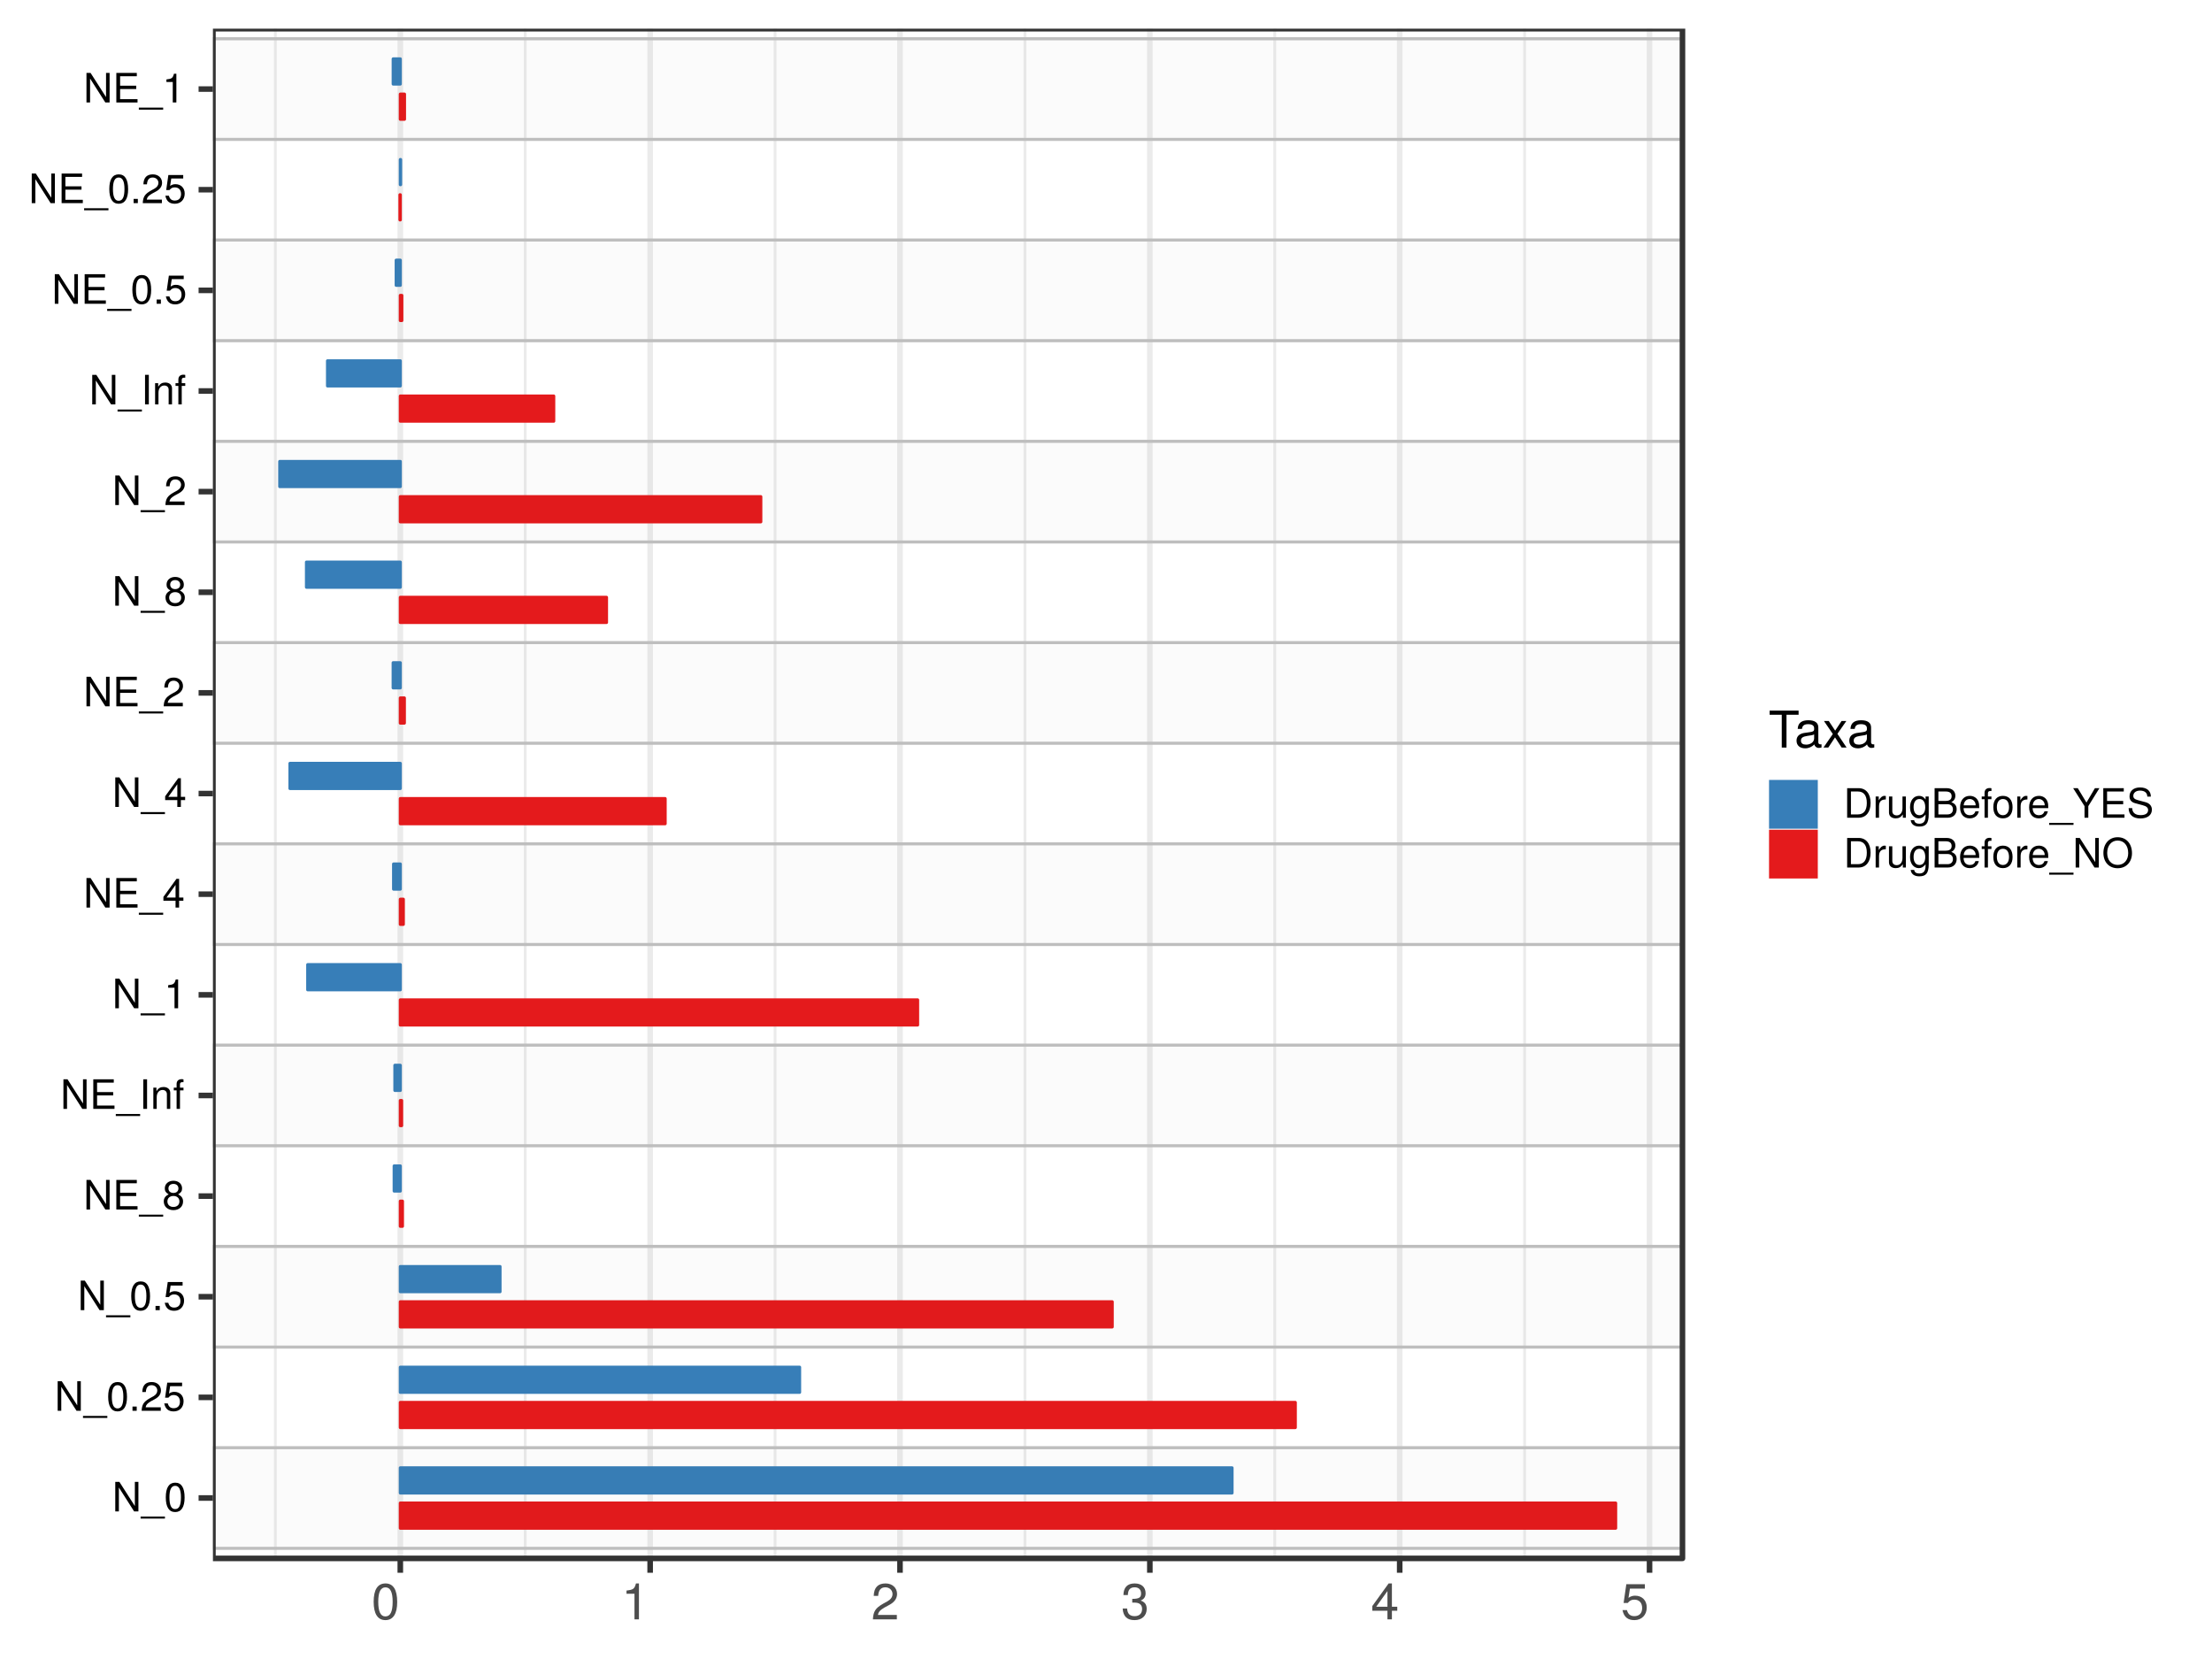 <?xml version="1.0" encoding="UTF-8"?>
<svg xmlns="http://www.w3.org/2000/svg" xmlns:xlink="http://www.w3.org/1999/xlink" width="768pt" height="576pt" viewBox="0 0 768 576" version="1.1">
<defs>
<g>
<symbol overflow="visible" id="glyph0-0">
<path style="stroke:none;" d=""/>
</symbol>
<symbol overflow="visible" id="glyph0-1">
<path style="stroke:none;" d="M 9.094 0 L 9.094 -10.266 L 7.859 -10.266 L 7.859 -1.875 L 2.484 -10.266 L 1.062 -10.266 L 1.062 0 L 2.312 0 L 2.312 -8.312 L 7.609 0 Z M 9.094 0 "/>
</symbol>
<symbol overflow="visible" id="glyph0-2">
<path style="stroke:none;" d="M 8.141 2.484 L 8.141 1.781 L -0.312 1.781 L -0.312 2.484 Z M 8.141 2.484 "/>
</symbol>
<symbol overflow="visible" id="glyph0-3">
<path style="stroke:none;" d="M 7.141 -4.797 C 7.141 -8.266 6.047 -9.984 3.875 -9.984 C 1.719 -9.984 0.609 -8.234 0.609 -4.891 C 0.609 -1.516 1.734 0.219 3.875 0.219 C 5.984 0.219 7.141 -1.516 7.141 -4.797 Z M 5.875 -4.906 C 5.875 -2.078 5.219 -0.812 3.844 -0.812 C 2.531 -0.812 1.875 -2.141 1.875 -4.875 C 1.875 -7.609 2.531 -8.891 3.875 -8.891 C 5.203 -8.891 5.875 -7.594 5.875 -4.906 Z M 5.875 -4.906 "/>
</symbol>
<symbol overflow="visible" id="glyph0-4">
<path style="stroke:none;" d="M 2.688 0 L 2.688 -1.469 L 1.219 -1.469 L 1.219 0 Z M 2.688 0 "/>
</symbol>
<symbol overflow="visible" id="glyph0-5">
<path style="stroke:none;" d="M 7.188 -7.047 C 7.188 -8.75 5.891 -9.984 4 -9.984 C 1.953 -9.984 0.781 -8.938 0.703 -6.516 L 1.938 -6.516 C 2.047 -8.188 2.734 -8.891 3.953 -8.891 C 5.078 -8.891 5.922 -8.094 5.922 -7.031 C 5.922 -6.234 5.469 -5.562 4.578 -5.047 L 3.281 -4.328 C 1.203 -3.141 0.594 -2.203 0.484 0 L 7.125 0 L 7.125 -1.219 L 1.875 -1.219 C 2 -2.047 2.453 -2.562 3.672 -3.281 L 5.078 -4.047 C 6.469 -4.781 7.188 -5.828 7.188 -7.047 Z M 7.188 -7.047 "/>
</symbol>
<symbol overflow="visible" id="glyph0-6">
<path style="stroke:none;" d="M 7.219 -3.312 C 7.219 -5.281 5.906 -6.578 4 -6.578 C 3.297 -6.578 2.734 -6.391 2.156 -5.969 L 2.547 -8.547 L 6.703 -8.547 L 6.703 -9.766 L 1.547 -9.766 L 0.797 -4.547 L 1.938 -4.547 C 2.516 -5.234 3 -5.469 3.766 -5.469 C 5.109 -5.469 5.953 -4.625 5.953 -3.141 C 5.953 -1.703 5.125 -0.891 3.766 -0.891 C 2.688 -0.891 2.031 -1.438 1.734 -2.562 L 0.5 -2.562 C 0.906 -0.578 2.031 0.219 3.797 0.219 C 5.812 0.219 7.219 -1.203 7.219 -3.312 Z M 7.219 -3.312 "/>
</symbol>
<symbol overflow="visible" id="glyph0-7">
<path style="stroke:none;" d="M 8.625 0 L 8.625 -1.156 L 2.578 -1.156 L 2.578 -4.672 L 8.172 -4.672 L 8.172 -5.828 L 2.578 -5.828 L 2.578 -9.109 L 8.375 -9.109 L 8.375 -10.266 L 1.266 -10.266 L 1.266 0 Z M 8.625 0 "/>
</symbol>
<symbol overflow="visible" id="glyph0-8">
<path style="stroke:none;" d="M 7.219 -2.812 C 7.219 -3.922 6.656 -4.703 5.5 -5.25 C 6.531 -5.875 6.875 -6.375 6.875 -7.328 C 6.875 -8.891 5.641 -9.984 3.875 -9.984 C 2.109 -9.984 0.875 -8.891 0.875 -7.328 C 0.875 -6.391 1.203 -5.891 2.219 -5.25 C 1.078 -4.703 0.516 -3.922 0.516 -2.828 C 0.516 -1 1.906 0.219 3.875 0.219 C 5.844 0.219 7.219 -1 7.219 -2.812 Z M 5.609 -7.297 C 5.609 -6.359 4.906 -5.75 3.875 -5.75 C 2.828 -5.75 2.141 -6.359 2.141 -7.312 C 2.141 -8.266 2.828 -8.891 3.875 -8.891 C 4.922 -8.891 5.609 -8.266 5.609 -7.297 Z M 5.953 -2.797 C 5.953 -1.625 5.109 -0.891 3.844 -0.891 C 2.625 -0.891 1.781 -1.641 1.781 -2.797 C 1.781 -3.969 2.625 -4.703 3.875 -4.703 C 5.109 -4.703 5.953 -3.969 5.953 -2.797 Z M 5.953 -2.797 "/>
</symbol>
<symbol overflow="visible" id="glyph0-9">
<path style="stroke:none;" d="M 2.719 0 L 2.719 -10.266 L 1.406 -10.266 L 1.406 0 Z M 2.719 0 "/>
</symbol>
<symbol overflow="visible" id="glyph0-10">
<path style="stroke:none;" d="M 6.859 0 L 6.859 -5.578 C 6.859 -6.797 5.938 -7.594 4.516 -7.594 C 3.422 -7.594 2.719 -7.172 2.062 -6.141 L 2.062 -7.375 L 0.984 -7.375 L 0.984 0 L 2.156 0 L 2.156 -4.062 C 2.156 -5.578 2.969 -6.562 4.172 -6.562 C 5.094 -6.562 5.688 -6 5.688 -5.109 L 5.688 0 Z M 6.859 0 "/>
</symbol>
<symbol overflow="visible" id="glyph0-11">
<path style="stroke:none;" d="M 3.625 -6.422 L 3.625 -7.375 L 2.406 -7.375 L 2.406 -8.531 C 2.406 -9.031 2.688 -9.281 3.219 -9.281 C 3.328 -9.281 3.359 -9.281 3.625 -9.266 L 3.625 -10.234 C 3.359 -10.297 3.203 -10.312 2.969 -10.312 C 1.891 -10.312 1.234 -9.688 1.234 -8.625 L 1.234 -7.375 L 0.25 -7.375 L 0.25 -6.422 L 1.234 -6.422 L 1.234 0 L 2.406 0 L 2.406 -6.422 Z M 3.625 -6.422 "/>
</symbol>
<symbol overflow="visible" id="glyph0-12">
<path style="stroke:none;" d="M 4.891 0 L 4.891 -9.984 L 4.062 -9.984 C 3.625 -8.453 3.344 -8.234 1.438 -8 L 1.438 -7.109 L 3.641 -7.109 L 3.641 0 Z M 4.891 0 "/>
</symbol>
<symbol overflow="visible" id="glyph0-13">
<path style="stroke:none;" d="M 7.328 -2.391 L 7.328 -3.5 L 5.844 -3.5 L 5.844 -9.984 L 4.922 -9.984 L 0.391 -3.703 L 0.391 -2.391 L 4.609 -2.391 L 4.609 0 L 5.844 0 L 5.844 -2.391 Z M 4.609 -3.5 L 1.484 -3.5 L 4.609 -7.875 Z M 4.609 -3.5 "/>
</symbol>
<symbol overflow="visible" id="glyph0-14">
<path style="stroke:none;" d="M 9.391 -5.141 C 9.391 -8.312 7.812 -10.266 5.203 -10.266 L 1.25 -10.266 L 1.25 0 L 5.203 0 C 7.797 0 9.391 -1.938 9.391 -5.141 Z M 8.078 -5.125 C 8.078 -2.531 7.016 -1.156 4.984 -1.156 L 2.562 -1.156 L 2.562 -9.109 L 4.984 -9.109 C 7.016 -9.109 8.078 -7.75 8.078 -5.125 Z M 8.078 -5.125 "/>
</symbol>
<symbol overflow="visible" id="glyph0-15">
<path style="stroke:none;" d="M 4.516 -6.344 L 4.516 -7.547 C 4.328 -7.578 4.219 -7.594 4.062 -7.594 C 3.312 -7.594 2.734 -7.141 2.062 -6.047 L 2.062 -7.375 L 0.984 -7.375 L 0.984 0 L 2.156 0 L 2.156 -3.828 C 2.156 -5.484 2.703 -6.328 4.516 -6.344 Z M 4.516 -6.344 "/>
</symbol>
<symbol overflow="visible" id="glyph0-16">
<path style="stroke:none;" d="M 6.781 0 L 6.781 -7.375 L 5.609 -7.375 L 5.609 -3.312 C 5.609 -1.797 4.828 -0.812 3.609 -0.812 C 2.672 -0.812 2.078 -1.375 2.078 -2.266 L 2.078 -7.375 L 0.922 -7.375 L 0.922 -1.797 C 0.922 -0.578 1.828 0.219 3.266 0.219 C 4.344 0.219 5.047 -0.172 5.734 -1.141 L 5.734 0 Z M 6.781 0 "/>
</symbol>
<symbol overflow="visible" id="glyph0-17">
<path style="stroke:none;" d="M 6.891 -1.203 L 6.891 -7.375 L 5.797 -7.375 L 5.797 -6.312 C 5.203 -7.188 4.484 -7.594 3.547 -7.594 C 1.672 -7.594 0.406 -6.016 0.406 -3.625 C 0.406 -1.297 1.719 0.219 3.453 0.219 C 4.375 0.219 5.031 -0.188 5.797 -1.109 L 5.797 -0.625 C 5.797 1.344 5 2.078 3.625 2.078 C 2.703 2.078 1.984 1.75 1.844 0.844 L 0.641 0.844 C 0.781 2.234 1.859 3.062 3.594 3.062 C 5.906 3.062 6.891 2.047 6.891 -1.203 Z M 5.688 -3.641 C 5.688 -1.891 4.922 -0.875 3.688 -0.875 C 2.406 -0.875 1.641 -1.906 1.641 -3.688 C 1.641 -5.469 2.422 -6.5 3.672 -6.5 C 4.938 -6.5 5.688 -5.438 5.688 -3.641 Z M 5.688 -3.641 "/>
</symbol>
<symbol overflow="visible" id="glyph0-18">
<path style="stroke:none;" d="M 8.766 -2.922 C 8.766 -4.172 8.203 -4.906 6.891 -5.422 C 7.828 -5.859 8.312 -6.609 8.312 -7.656 C 8.312 -9.156 7.219 -10.266 5.281 -10.266 L 1.109 -10.266 L 1.109 0 L 5.75 0 C 7.594 0 8.766 -1.234 8.766 -2.922 Z M 7.016 -7.469 C 7.016 -6.438 6.406 -5.844 4.953 -5.844 L 2.422 -5.844 L 2.422 -9.109 L 4.953 -9.109 C 6.406 -9.109 7.016 -8.516 7.016 -7.469 Z M 7.469 -2.922 C 7.469 -1.922 6.859 -1.156 5.609 -1.156 L 2.422 -1.156 L 2.422 -4.688 L 5.609 -4.688 C 6.859 -4.688 7.469 -3.906 7.469 -2.922 Z M 7.469 -2.922 "/>
</symbol>
<symbol overflow="visible" id="glyph0-19">
<path style="stroke:none;" d="M 7.219 -3.344 C 7.219 -4.422 7.141 -5.094 6.922 -5.641 C 6.453 -6.859 5.328 -7.594 3.938 -7.594 C 1.891 -7.594 0.562 -6.062 0.562 -3.641 C 0.562 -1.219 1.844 0.219 3.906 0.219 C 5.609 0.219 6.766 -0.75 7.062 -2.234 L 5.891 -2.234 C 5.562 -1.266 4.906 -0.875 3.953 -0.875 C 2.734 -0.875 1.812 -1.656 1.781 -3.344 Z M 5.969 -4.391 C 5.969 -4.391 5.969 -4.344 5.953 -4.312 L 1.812 -4.312 C 1.922 -5.609 2.75 -6.5 3.922 -6.5 C 5.078 -6.5 5.969 -5.547 5.969 -4.391 Z M 5.969 -4.391 "/>
</symbol>
<symbol overflow="visible" id="glyph0-20">
<path style="stroke:none;" d="M 7.188 -3.625 C 7.188 -6.188 5.953 -7.594 3.828 -7.594 C 1.766 -7.594 0.5 -6.172 0.5 -3.688 C 0.5 -1.203 1.75 0.219 3.844 0.219 C 5.906 0.219 7.188 -1.203 7.188 -3.625 Z M 5.953 -3.641 C 5.953 -1.922 5.141 -0.875 3.844 -0.875 C 2.531 -0.875 1.734 -1.906 1.734 -3.688 C 1.734 -5.469 2.531 -6.5 3.844 -6.5 C 5.172 -6.5 5.953 -5.469 5.953 -3.641 Z M 5.953 -3.641 "/>
</symbol>
<symbol overflow="visible" id="glyph0-21">
<path style="stroke:none;" d="M 9.312 -10.266 L 7.75 -10.266 L 4.812 -5.266 L 1.797 -10.266 L 0.188 -10.266 L 4.141 -4.031 L 4.141 0 L 5.453 0 L 5.453 -4.031 Z M 9.312 -10.266 "/>
</symbol>
<symbol overflow="visible" id="glyph0-22">
<path style="stroke:none;" d="M 8.75 -2.812 C 8.75 -4.078 7.953 -5.016 6.562 -5.391 L 3.984 -6.078 C 2.75 -6.406 2.297 -6.812 2.297 -7.609 C 2.297 -8.641 3.203 -9.422 4.594 -9.422 C 6.219 -9.422 7.156 -8.672 7.156 -7.328 L 8.391 -7.328 C 8.391 -9.344 7 -10.516 4.625 -10.516 C 2.375 -10.516 0.984 -9.281 0.984 -7.422 C 0.984 -6.172 1.641 -5.375 3 -5.031 L 5.547 -4.344 C 6.844 -4.016 7.438 -3.484 7.438 -2.688 C 7.438 -1.562 6.594 -0.906 4.812 -0.906 C 2.875 -0.906 1.922 -1.875 1.922 -3.344 L 0.672 -3.344 C 0.672 -0.922 2.312 0.25 4.734 0.25 C 7.328 0.25 8.75 -0.984 8.75 -2.812 Z M 8.75 -2.812 "/>
</symbol>
<symbol overflow="visible" id="glyph0-23">
<path style="stroke:none;" d="M 10.453 -4.969 C 10.453 -8.281 8.484 -10.516 5.469 -10.516 C 2.531 -10.516 0.531 -8.266 0.531 -5.047 C 0.531 -1.844 2.531 0.25 5.484 0.25 C 8.5 0.25 10.453 -1.953 10.453 -4.969 Z M 9.141 -5 C 9.141 -2.516 7.656 -0.906 5.484 -0.906 C 3.312 -0.906 1.844 -2.516 1.844 -5.047 C 1.844 -7.594 3.312 -9.359 5.469 -9.359 C 7.703 -9.359 9.141 -7.594 9.141 -5 Z M 9.141 -5 "/>
</symbol>
<symbol overflow="visible" id="glyph1-0">
<path style="stroke:none;" d=""/>
</symbol>
<symbol overflow="visible" id="glyph1-1">
<path style="stroke:none;" d="M 8.922 -6 C 8.922 -10.328 7.547 -12.469 4.844 -12.469 C 2.141 -12.469 0.75 -10.297 0.75 -6.109 C 0.75 -1.906 2.156 0.266 4.844 0.266 C 7.484 0.266 8.922 -1.906 8.922 -6 Z M 7.344 -6.141 C 7.344 -2.609 6.531 -1.016 4.797 -1.016 C 3.172 -1.016 2.344 -2.672 2.344 -6.094 C 2.344 -9.5 3.172 -11.109 4.844 -11.109 C 6.516 -11.109 7.344 -9.484 7.344 -6.141 Z M 7.344 -6.141 "/>
</symbol>
<symbol overflow="visible" id="glyph1-2">
<path style="stroke:none;" d="M 6.109 0 L 6.109 -12.469 L 5.078 -12.469 C 4.547 -10.562 4.188 -10.297 1.797 -10 L 1.797 -8.891 L 4.562 -8.891 L 4.562 0 Z M 6.109 0 "/>
</symbol>
<symbol overflow="visible" id="glyph1-3">
<path style="stroke:none;" d="M 8.984 -8.812 C 8.984 -10.922 7.359 -12.469 5 -12.469 C 2.453 -12.469 0.969 -11.172 0.875 -8.141 L 2.422 -8.141 C 2.547 -10.234 3.406 -11.125 4.938 -11.125 C 6.344 -11.125 7.406 -10.109 7.406 -8.781 C 7.406 -7.797 6.828 -6.953 5.719 -6.312 L 4.094 -5.406 C 1.5 -3.922 0.734 -2.75 0.594 0 L 8.906 0 L 8.906 -1.531 L 2.344 -1.531 C 2.5 -2.547 3.062 -3.203 4.594 -4.094 L 6.344 -5.047 C 8.094 -5.984 8.984 -7.281 8.984 -8.812 Z M 8.984 -8.812 "/>
</symbol>
<symbol overflow="visible" id="glyph1-4">
<path style="stroke:none;" d="M 8.906 -3.625 C 8.906 -5.141 8.281 -6.016 6.797 -6.531 C 7.953 -6.984 8.531 -7.797 8.531 -9.047 C 8.531 -11.188 7.109 -12.469 4.734 -12.469 C 2.219 -12.469 0.875 -11.109 0.828 -8.438 L 2.375 -8.438 C 2.406 -10.297 3.172 -11.125 4.75 -11.125 C 6.125 -11.125 6.953 -10.312 6.953 -8.984 C 6.953 -7.656 6.375 -7.109 3.891 -7.109 L 3.891 -5.812 L 4.734 -5.812 C 6.438 -5.812 7.312 -5 7.312 -3.609 C 7.312 -2.047 6.344 -1.109 4.734 -1.109 C 3.047 -1.109 2.219 -1.953 2.109 -3.766 L 0.562 -3.766 C 0.75 -0.984 2.125 0.266 4.688 0.266 C 7.25 0.266 8.906 -1.266 8.906 -3.625 Z M 8.906 -3.625 "/>
</symbol>
<symbol overflow="visible" id="glyph1-5">
<path style="stroke:none;" d="M 9.156 -2.984 L 9.156 -4.375 L 7.297 -4.375 L 7.297 -12.469 L 6.156 -12.469 L 0.5 -4.625 L 0.5 -2.984 L 5.75 -2.984 L 5.75 0 L 7.297 0 L 7.297 -2.984 Z M 5.75 -4.375 L 1.844 -4.375 L 5.75 -9.828 Z M 5.75 -4.375 "/>
</symbol>
<symbol overflow="visible" id="glyph1-6">
<path style="stroke:none;" d="M 9.031 -4.141 C 9.031 -6.594 7.391 -8.219 5 -8.219 C 4.109 -8.219 3.406 -7.984 2.688 -7.453 L 3.188 -10.672 L 8.375 -10.672 L 8.375 -12.203 L 1.938 -12.203 L 1 -5.688 L 2.422 -5.688 C 3.156 -6.547 3.75 -6.844 4.719 -6.844 C 6.391 -6.844 7.438 -5.766 7.438 -3.922 C 7.438 -2.125 6.406 -1.109 4.719 -1.109 C 3.359 -1.109 2.531 -1.797 2.156 -3.203 L 0.609 -3.203 C 1.125 -0.719 2.531 0.266 4.75 0.266 C 7.266 0.266 9.031 -1.5 9.031 -4.141 Z M 9.031 -4.141 "/>
</symbol>
<symbol overflow="visible" id="glyph1-7">
<path style="stroke:none;" d="M 10.438 -11.391 L 10.438 -12.828 L 0.375 -12.828 L 0.375 -11.391 L 4.594 -11.391 L 4.594 0 L 6.234 0 L 6.234 -11.391 Z M 10.438 -11.391 "/>
</symbol>
<symbol overflow="visible" id="glyph1-8">
<path style="stroke:none;" d="M 9.406 -0.031 L 9.406 -1.141 C 9.25 -1.109 9.188 -1.109 9.094 -1.109 C 8.578 -1.109 8.297 -1.375 8.297 -1.828 L 8.297 -6.969 C 8.297 -8.609 7.109 -9.484 4.844 -9.484 C 2.609 -9.484 1.234 -8.625 1.141 -6.484 L 2.625 -6.484 C 2.75 -7.625 3.406 -8.125 4.781 -8.125 C 6.109 -8.125 6.844 -7.641 6.844 -6.75 L 6.844 -6.375 C 6.844 -5.75 6.469 -5.484 5.312 -5.344 C 3.234 -5.078 2.922 -5.016 2.359 -4.781 C 1.281 -4.344 0.734 -3.516 0.734 -2.391 C 0.734 -0.719 1.906 0.266 3.766 0.266 C 4.938 0.266 6.094 -0.234 6.891 -1.094 C 7.062 -0.391 7.688 0.125 8.406 0.125 C 8.703 0.125 8.938 0.094 9.406 -0.031 Z M 6.844 -3.188 C 6.844 -1.859 5.5 -1.016 4.078 -1.016 C 2.938 -1.016 2.266 -1.422 2.266 -2.422 C 2.266 -3.391 2.922 -3.812 4.484 -4.047 C 6.031 -4.25 6.344 -4.328 6.844 -4.562 Z M 6.844 -3.188 "/>
</symbol>
<symbol overflow="visible" id="glyph1-9">
<path style="stroke:none;" d="M 8.328 0 L 5.141 -4.766 L 8.234 -9.219 L 6.578 -9.219 L 4.359 -5.875 L 2.141 -9.219 L 0.469 -9.219 L 3.547 -4.703 L 0.297 0 L 1.969 0 L 4.312 -3.531 L 6.609 0 Z M 8.328 0 "/>
</symbol>
</g>
<clipPath id="clip1">
  <path d="M 73.93 9.961 L 585 9.961 L 585 542 L 73.93 542 Z M 73.93 9.961 "/>
</clipPath>
<clipPath id="clip2">
  <path d="M 95 9.961 L 97 9.961 L 97 542 L 95 542 Z M 95 9.961 "/>
</clipPath>
<clipPath id="clip3">
  <path d="M 181 9.961 L 183 9.961 L 183 542 L 181 542 Z M 181 9.961 "/>
</clipPath>
<clipPath id="clip4">
  <path d="M 268 9.961 L 270 9.961 L 270 542 L 268 542 Z M 268 9.961 "/>
</clipPath>
<clipPath id="clip5">
  <path d="M 355 9.961 L 357 9.961 L 357 542 L 355 542 Z M 355 9.961 "/>
</clipPath>
<clipPath id="clip6">
  <path d="M 442 9.961 L 444 9.961 L 444 542 L 442 542 Z M 442 9.961 "/>
</clipPath>
<clipPath id="clip7">
  <path d="M 528 9.961 L 530 9.961 L 530 542 L 528 542 Z M 528 9.961 "/>
</clipPath>
<clipPath id="clip8">
  <path d="M 138 9.961 L 140 9.961 L 140 542.07 L 138 542.07 Z M 138 9.961 "/>
</clipPath>
<clipPath id="clip9">
  <path d="M 224 9.961 L 227 9.961 L 227 542.07 L 224 542.07 Z M 224 9.961 "/>
</clipPath>
<clipPath id="clip10">
  <path d="M 311 9.961 L 314 9.961 L 314 542.07 L 311 542.07 Z M 311 9.961 "/>
</clipPath>
<clipPath id="clip11">
  <path d="M 398 9.961 L 401 9.961 L 401 542.07 L 398 542.07 Z M 398 9.961 "/>
</clipPath>
<clipPath id="clip12">
  <path d="M 485 9.961 L 487 9.961 L 487 542.07 L 485 542.07 Z M 485 9.961 "/>
</clipPath>
<clipPath id="clip13">
  <path d="M 571 9.961 L 574 9.961 L 574 542.07 L 571 542.07 Z M 571 9.961 "/>
</clipPath>
<clipPath id="clip14">
  <path d="M 73.93 502 L 585 502 L 585 538 L 73.93 538 Z M 73.93 502 "/>
</clipPath>
<clipPath id="clip15">
  <path d="M 73.93 502 L 585 502 L 585 539 L 73.93 539 Z M 73.93 502 "/>
</clipPath>
<clipPath id="clip16">
  <path d="M 73.93 432 L 585 432 L 585 468 L 73.93 468 Z M 73.93 432 "/>
</clipPath>
<clipPath id="clip17">
  <path d="M 73.93 432 L 585 432 L 585 469 L 73.93 469 Z M 73.93 432 "/>
</clipPath>
<clipPath id="clip18">
  <path d="M 73.93 362 L 585 362 L 585 398 L 73.93 398 Z M 73.93 362 "/>
</clipPath>
<clipPath id="clip19">
  <path d="M 73.93 362 L 585 362 L 585 399 L 73.93 399 Z M 73.93 362 "/>
</clipPath>
<clipPath id="clip20">
  <path d="M 73.93 292 L 585 292 L 585 328 L 73.93 328 Z M 73.93 292 "/>
</clipPath>
<clipPath id="clip21">
  <path d="M 73.93 292 L 585 292 L 585 329 L 73.93 329 Z M 73.93 292 "/>
</clipPath>
<clipPath id="clip22">
  <path d="M 73.93 223 L 585 223 L 585 259 L 73.93 259 Z M 73.93 223 "/>
</clipPath>
<clipPath id="clip23">
  <path d="M 73.93 222 L 585 222 L 585 259 L 73.93 259 Z M 73.93 222 "/>
</clipPath>
<clipPath id="clip24">
  <path d="M 73.93 153 L 585 153 L 585 189 L 73.93 189 Z M 73.93 153 "/>
</clipPath>
<clipPath id="clip25">
  <path d="M 73.93 152 L 585 152 L 585 189 L 73.93 189 Z M 73.93 152 "/>
</clipPath>
<clipPath id="clip26">
  <path d="M 73.93 83 L 585 83 L 585 119 L 73.93 119 Z M 73.93 83 "/>
</clipPath>
<clipPath id="clip27">
  <path d="M 73.93 82 L 585 82 L 585 119 L 73.93 119 Z M 73.93 82 "/>
</clipPath>
<clipPath id="clip28">
  <path d="M 73.93 13 L 585 13 L 585 49 L 73.93 49 Z M 73.93 13 "/>
</clipPath>
<clipPath id="clip29">
  <path d="M 73.93 12 L 585 12 L 585 49 L 73.93 49 Z M 73.93 12 "/>
</clipPath>
<clipPath id="clip30">
  <path d="M 73.93 9.961 L 585.145 9.961 L 585.145 542.07 L 73.93 542.07 Z M 73.93 9.961 "/>
</clipPath>
</defs>
<g id="surface6695">
<rect x="0" y="0" width="768" height="576" style="fill:rgb(100%,100%,100%);fill-opacity:1;stroke:none;"/>
<rect x="0" y="0" width="768" height="576" style="fill:rgb(100%,100%,100%);fill-opacity:1;stroke:none;"/>
<path style="fill:none;stroke-width:1.94;stroke-linecap:round;stroke-linejoin:round;stroke:rgb(100%,100%,100%);stroke-opacity:1;stroke-miterlimit:10;" d="M 0 576 L 768 576 L 768 0 L 0 0 Z M 0 576 "/>
<g clip-path="url(#clip1)" clip-rule="nonzero">
<path style=" stroke:none;fill-rule:nonzero;fill:rgb(100%,100%,100%);fill-opacity:1;" d="M 73.93 541.07 L 584.145 541.07 L 584.145 9.961 L 73.93 9.961 Z M 73.93 541.07 "/>
</g>
<g clip-path="url(#clip2)" clip-rule="nonzero">
<path style="fill:none;stroke-width:0.97;stroke-linecap:butt;stroke-linejoin:round;stroke:rgb(92.157%,92.157%,92.157%);stroke-opacity:1;stroke-miterlimit:10;" d="M 95.609 541.07 L 95.609 9.961 "/>
</g>
<g clip-path="url(#clip3)" clip-rule="nonzero">
<path style="fill:none;stroke-width:0.97;stroke-linecap:butt;stroke-linejoin:round;stroke:rgb(92.157%,92.157%,92.157%);stroke-opacity:1;stroke-miterlimit:10;" d="M 182.355 541.07 L 182.355 9.961 "/>
</g>
<g clip-path="url(#clip4)" clip-rule="nonzero">
<path style="fill:none;stroke-width:0.97;stroke-linecap:butt;stroke-linejoin:round;stroke:rgb(92.157%,92.157%,92.157%);stroke-opacity:1;stroke-miterlimit:10;" d="M 269.105 541.07 L 269.105 9.961 "/>
</g>
<g clip-path="url(#clip5)" clip-rule="nonzero">
<path style="fill:none;stroke-width:0.97;stroke-linecap:butt;stroke-linejoin:round;stroke:rgb(92.157%,92.157%,92.157%);stroke-opacity:1;stroke-miterlimit:10;" d="M 355.852 541.07 L 355.852 9.961 "/>
</g>
<g clip-path="url(#clip6)" clip-rule="nonzero">
<path style="fill:none;stroke-width:0.97;stroke-linecap:butt;stroke-linejoin:round;stroke:rgb(92.157%,92.157%,92.157%);stroke-opacity:1;stroke-miterlimit:10;" d="M 442.598 541.07 L 442.598 9.961 "/>
</g>
<g clip-path="url(#clip7)" clip-rule="nonzero">
<path style="fill:none;stroke-width:0.97;stroke-linecap:butt;stroke-linejoin:round;stroke:rgb(92.157%,92.157%,92.157%);stroke-opacity:1;stroke-miterlimit:10;" d="M 529.344 541.07 L 529.344 9.961 "/>
</g>
<g clip-path="url(#clip8)" clip-rule="nonzero">
<path style="fill:none;stroke-width:1.94;stroke-linecap:butt;stroke-linejoin:round;stroke:rgb(92.157%,92.157%,92.157%);stroke-opacity:1;stroke-miterlimit:10;" d="M 138.984 541.07 L 138.984 9.961 "/>
</g>
<g clip-path="url(#clip9)" clip-rule="nonzero">
<path style="fill:none;stroke-width:1.94;stroke-linecap:butt;stroke-linejoin:round;stroke:rgb(92.157%,92.157%,92.157%);stroke-opacity:1;stroke-miterlimit:10;" d="M 225.73 541.07 L 225.73 9.961 "/>
</g>
<g clip-path="url(#clip10)" clip-rule="nonzero">
<path style="fill:none;stroke-width:1.94;stroke-linecap:butt;stroke-linejoin:round;stroke:rgb(92.157%,92.157%,92.157%);stroke-opacity:1;stroke-miterlimit:10;" d="M 312.477 541.07 L 312.477 9.961 "/>
</g>
<g clip-path="url(#clip11)" clip-rule="nonzero">
<path style="fill:none;stroke-width:1.94;stroke-linecap:butt;stroke-linejoin:round;stroke:rgb(92.157%,92.157%,92.157%);stroke-opacity:1;stroke-miterlimit:10;" d="M 399.223 541.07 L 399.223 9.961 "/>
</g>
<g clip-path="url(#clip12)" clip-rule="nonzero">
<path style="fill:none;stroke-width:1.94;stroke-linecap:butt;stroke-linejoin:round;stroke:rgb(92.157%,92.157%,92.157%);stroke-opacity:1;stroke-miterlimit:10;" d="M 485.969 541.07 L 485.969 9.961 "/>
</g>
<g clip-path="url(#clip13)" clip-rule="nonzero">
<path style="fill:none;stroke-width:1.94;stroke-linecap:butt;stroke-linejoin:round;stroke:rgb(92.157%,92.157%,92.157%);stroke-opacity:1;stroke-miterlimit:10;" d="M 572.715 541.07 L 572.715 9.961 "/>
</g>
<path style="fill-rule:nonzero;fill:rgb(21.569%,49.412%,72.157%);fill-opacity:1;stroke-width:1.067;stroke-linecap:butt;stroke-linejoin:round;stroke:rgb(21.569%,49.412%,72.157%);stroke-opacity:1;stroke-miterlimit:10;" d="M 138.984 518.359 L 427.762 518.359 L 427.762 509.625 L 138.984 509.625 Z M 138.984 518.359 "/>
<path style="fill-rule:nonzero;fill:rgb(89.412%,10.196%,10.98%);fill-opacity:1;stroke-width:1.067;stroke-linecap:butt;stroke-linejoin:round;stroke:rgb(89.412%,10.196%,10.98%);stroke-opacity:1;stroke-miterlimit:10;" d="M 138.984 530.59 L 560.953 530.59 L 560.953 521.855 L 138.984 521.855 Z M 138.984 530.59 "/>
<path style="fill-rule:nonzero;fill:rgb(21.569%,49.412%,72.157%);fill-opacity:1;stroke-width:1.067;stroke-linecap:butt;stroke-linejoin:round;stroke:rgb(21.569%,49.412%,72.157%);stroke-opacity:1;stroke-miterlimit:10;" d="M 138.984 483.418 L 277.625 483.418 L 277.625 474.684 L 138.984 474.684 Z M 138.984 483.418 "/>
<path style="fill-rule:nonzero;fill:rgb(89.412%,10.196%,10.98%);fill-opacity:1;stroke-width:1.067;stroke-linecap:butt;stroke-linejoin:round;stroke:rgb(89.412%,10.196%,10.98%);stroke-opacity:1;stroke-miterlimit:10;" d="M 138.984 495.648 L 449.727 495.648 L 449.727 486.914 L 138.984 486.914 Z M 138.984 495.648 "/>
<path style="fill-rule:nonzero;fill:rgb(21.569%,49.412%,72.157%);fill-opacity:1;stroke-width:1.067;stroke-linecap:butt;stroke-linejoin:round;stroke:rgb(21.569%,49.412%,72.157%);stroke-opacity:1;stroke-miterlimit:10;" d="M 138.984 448.477 L 173.609 448.477 L 173.609 439.742 L 138.984 439.742 Z M 138.984 448.477 "/>
<path style="fill-rule:nonzero;fill:rgb(89.412%,10.196%,10.98%);fill-opacity:1;stroke-width:1.067;stroke-linecap:butt;stroke-linejoin:round;stroke:rgb(89.412%,10.196%,10.98%);stroke-opacity:1;stroke-miterlimit:10;" d="M 138.984 460.707 L 386.16 460.707 L 386.16 451.973 L 138.984 451.973 Z M 138.984 460.707 "/>
<path style="fill-rule:nonzero;fill:rgb(21.569%,49.412%,72.157%);fill-opacity:1;stroke-width:1.067;stroke-linecap:butt;stroke-linejoin:round;stroke:rgb(21.569%,49.412%,72.157%);stroke-opacity:1;stroke-miterlimit:10;" d="M 136.852 413.535 L 138.984 413.535 L 138.984 404.801 L 136.852 404.801 Z M 136.852 413.535 "/>
<path style="fill-rule:nonzero;fill:rgb(89.412%,10.196%,10.98%);fill-opacity:1;stroke-width:1.067;stroke-linecap:butt;stroke-linejoin:round;stroke:rgb(89.412%,10.196%,10.98%);stroke-opacity:1;stroke-miterlimit:10;" d="M 138.984 425.766 L 139.73 425.766 L 139.73 417.031 L 138.984 417.031 Z M 138.984 425.766 "/>
<path style="fill-rule:nonzero;fill:rgb(21.569%,49.412%,72.157%);fill-opacity:1;stroke-width:1.067;stroke-linecap:butt;stroke-linejoin:round;stroke:rgb(21.569%,49.412%,72.157%);stroke-opacity:1;stroke-miterlimit:10;" d="M 137.098 378.594 L 138.984 378.594 L 138.984 369.859 L 137.098 369.859 Z M 137.098 378.594 "/>
<path style="fill-rule:nonzero;fill:rgb(89.412%,10.196%,10.98%);fill-opacity:1;stroke-width:1.067;stroke-linecap:butt;stroke-linejoin:round;stroke:rgb(89.412%,10.196%,10.98%);stroke-opacity:1;stroke-miterlimit:10;" d="M 138.984 390.824 L 139.449 390.824 L 139.449 382.09 L 138.984 382.09 Z M 138.984 390.824 "/>
<path style="fill-rule:nonzero;fill:rgb(21.569%,49.412%,72.157%);fill-opacity:1;stroke-width:1.067;stroke-linecap:butt;stroke-linejoin:round;stroke:rgb(21.569%,49.412%,72.157%);stroke-opacity:1;stroke-miterlimit:10;" d="M 106.836 343.652 L 138.984 343.652 L 138.984 334.918 L 106.836 334.918 Z M 106.836 343.652 "/>
<path style="fill-rule:nonzero;fill:rgb(89.412%,10.196%,10.98%);fill-opacity:1;stroke-width:1.067;stroke-linecap:butt;stroke-linejoin:round;stroke:rgb(89.412%,10.196%,10.98%);stroke-opacity:1;stroke-miterlimit:10;" d="M 138.984 355.883 L 318.594 355.883 L 318.594 347.148 L 138.984 347.148 Z M 138.984 355.883 "/>
<path style="fill-rule:nonzero;fill:rgb(21.569%,49.412%,72.157%);fill-opacity:1;stroke-width:1.067;stroke-linecap:butt;stroke-linejoin:round;stroke:rgb(21.569%,49.412%,72.157%);stroke-opacity:1;stroke-miterlimit:10;" d="M 136.652 308.711 L 138.984 308.711 L 138.984 299.977 L 136.652 299.977 Z M 136.652 308.711 "/>
<path style="fill-rule:nonzero;fill:rgb(89.412%,10.196%,10.98%);fill-opacity:1;stroke-width:1.067;stroke-linecap:butt;stroke-linejoin:round;stroke:rgb(89.412%,10.196%,10.98%);stroke-opacity:1;stroke-miterlimit:10;" d="M 138.984 320.941 L 140.035 320.941 L 140.035 312.207 L 138.984 312.207 Z M 138.984 320.941 "/>
<path style="fill-rule:nonzero;fill:rgb(21.569%,49.412%,72.157%);fill-opacity:1;stroke-width:1.067;stroke-linecap:butt;stroke-linejoin:round;stroke:rgb(21.569%,49.412%,72.157%);stroke-opacity:1;stroke-miterlimit:10;" d="M 100.664 273.77 L 138.984 273.77 L 138.984 265.035 L 100.664 265.035 Z M 100.664 273.77 "/>
<path style="fill-rule:nonzero;fill:rgb(89.412%,10.196%,10.98%);fill-opacity:1;stroke-width:1.067;stroke-linecap:butt;stroke-linejoin:round;stroke:rgb(89.412%,10.196%,10.98%);stroke-opacity:1;stroke-miterlimit:10;" d="M 138.984 286 L 230.941 286 L 230.941 277.266 L 138.984 277.266 Z M 138.984 286 "/>
<path style="fill-rule:nonzero;fill:rgb(21.569%,49.412%,72.157%);fill-opacity:1;stroke-width:1.067;stroke-linecap:butt;stroke-linejoin:round;stroke:rgb(21.569%,49.412%,72.157%);stroke-opacity:1;stroke-miterlimit:10;" d="M 136.5 238.828 L 138.98 238.828 L 138.98 230.094 L 136.5 230.094 Z M 136.5 238.828 "/>
<path style="fill-rule:nonzero;fill:rgb(89.412%,10.196%,10.98%);fill-opacity:1;stroke-width:1.067;stroke-linecap:butt;stroke-linejoin:round;stroke:rgb(89.412%,10.196%,10.98%);stroke-opacity:1;stroke-miterlimit:10;" d="M 138.984 251.059 L 140.395 251.059 L 140.395 242.324 L 138.984 242.324 Z M 138.984 251.059 "/>
<path style="fill-rule:nonzero;fill:rgb(21.569%,49.412%,72.157%);fill-opacity:1;stroke-width:1.067;stroke-linecap:butt;stroke-linejoin:round;stroke:rgb(21.569%,49.412%,72.157%);stroke-opacity:1;stroke-miterlimit:10;" d="M 106.402 203.887 L 138.984 203.887 L 138.984 195.152 L 106.402 195.152 Z M 106.402 203.887 "/>
<path style="fill-rule:nonzero;fill:rgb(89.412%,10.196%,10.98%);fill-opacity:1;stroke-width:1.067;stroke-linecap:butt;stroke-linejoin:round;stroke:rgb(89.412%,10.196%,10.98%);stroke-opacity:1;stroke-miterlimit:10;" d="M 138.984 216.117 L 210.578 216.117 L 210.578 207.383 L 138.984 207.383 Z M 138.984 216.117 "/>
<path style="fill-rule:nonzero;fill:rgb(21.569%,49.412%,72.157%);fill-opacity:1;stroke-width:1.067;stroke-linecap:butt;stroke-linejoin:round;stroke:rgb(21.569%,49.412%,72.157%);stroke-opacity:1;stroke-miterlimit:10;" d="M 97.121 168.945 L 138.984 168.945 L 138.984 160.211 L 97.121 160.211 Z M 97.121 168.945 "/>
<path style="fill-rule:nonzero;fill:rgb(89.412%,10.196%,10.98%);fill-opacity:1;stroke-width:1.067;stroke-linecap:butt;stroke-linejoin:round;stroke:rgb(89.412%,10.196%,10.98%);stroke-opacity:1;stroke-miterlimit:10;" d="M 138.984 181.176 L 264.152 181.176 L 264.152 172.441 L 138.984 172.441 Z M 138.984 181.176 "/>
<path style="fill-rule:nonzero;fill:rgb(21.569%,49.412%,72.157%);fill-opacity:1;stroke-width:1.067;stroke-linecap:butt;stroke-linejoin:round;stroke:rgb(21.569%,49.412%,72.157%);stroke-opacity:1;stroke-miterlimit:10;" d="M 113.711 134.004 L 138.984 134.004 L 138.984 125.27 L 113.711 125.27 Z M 113.711 134.004 "/>
<path style="fill-rule:nonzero;fill:rgb(89.412%,10.196%,10.98%);fill-opacity:1;stroke-width:1.067;stroke-linecap:butt;stroke-linejoin:round;stroke:rgb(89.412%,10.196%,10.98%);stroke-opacity:1;stroke-miterlimit:10;" d="M 138.984 146.234 L 192.258 146.234 L 192.258 137.5 L 138.984 137.5 Z M 138.984 146.234 "/>
<path style="fill-rule:nonzero;fill:rgb(21.569%,49.412%,72.157%);fill-opacity:1;stroke-width:1.067;stroke-linecap:butt;stroke-linejoin:round;stroke:rgb(21.569%,49.412%,72.157%);stroke-opacity:1;stroke-miterlimit:10;" d="M 137.555 99.062 L 138.984 99.062 L 138.984 90.328 L 137.555 90.328 Z M 137.555 99.062 "/>
<path style="fill-rule:nonzero;fill:rgb(89.412%,10.196%,10.98%);fill-opacity:1;stroke-width:1.067;stroke-linecap:butt;stroke-linejoin:round;stroke:rgb(89.412%,10.196%,10.98%);stroke-opacity:1;stroke-miterlimit:10;" d="M 138.984 111.293 L 139.52 111.293 L 139.52 102.559 L 138.984 102.559 Z M 138.984 111.293 "/>
<path style="fill-rule:nonzero;fill:rgb(21.569%,49.412%,72.157%);fill-opacity:1;stroke-width:1.067;stroke-linecap:butt;stroke-linejoin:round;stroke:rgb(21.569%,49.412%,72.157%);stroke-opacity:1;stroke-miterlimit:10;" d="M 138.984 64.121 L 139.094 64.121 L 139.094 55.387 L 138.984 55.387 Z M 138.984 64.121 "/>
<path style="fill-rule:nonzero;fill:rgb(89.412%,10.196%,10.98%);fill-opacity:1;stroke-width:1.067;stroke-linecap:butt;stroke-linejoin:round;stroke:rgb(89.412%,10.196%,10.98%);stroke-opacity:1;stroke-miterlimit:10;" d="M 138.859 76.352 L 138.984 76.352 L 138.984 67.617 L 138.859 67.617 Z M 138.859 76.352 "/>
<path style="fill-rule:nonzero;fill:rgb(21.569%,49.412%,72.157%);fill-opacity:1;stroke-width:1.067;stroke-linecap:butt;stroke-linejoin:round;stroke:rgb(21.569%,49.412%,72.157%);stroke-opacity:1;stroke-miterlimit:10;" d="M 136.512 29.18 L 138.98 29.18 L 138.98 20.445 L 136.512 20.445 Z M 136.512 29.18 "/>
<path style="fill-rule:nonzero;fill:rgb(89.412%,10.196%,10.98%);fill-opacity:1;stroke-width:1.067;stroke-linecap:butt;stroke-linejoin:round;stroke:rgb(89.412%,10.196%,10.98%);stroke-opacity:1;stroke-miterlimit:10;" d="M 138.984 41.41 L 140.441 41.41 L 140.441 32.676 L 138.984 32.676 Z M 138.984 41.41 "/>
<g clip-path="url(#clip14)" clip-rule="nonzero">
<path style=" stroke:none;fill-rule:nonzero;fill:rgb(34.902%,34.902%,34.902%);fill-opacity:0.02;" d="M 73.93 537.578 L 584.145 537.578 L 584.145 502.637 L 73.93 502.637 Z M 73.93 537.578 "/>
</g>
<g clip-path="url(#clip15)" clip-rule="nonzero">
<path style="fill:none;stroke-width:1.067;stroke-linecap:butt;stroke-linejoin:round;stroke:rgb(74.51%,74.51%,74.51%);stroke-opacity:1;stroke-miterlimit:10;" d="M 73.93 537.578 L 584.145 537.578 L 584.145 502.637 L 73.93 502.637 Z M 73.93 537.578 "/>
</g>
<g clip-path="url(#clip16)" clip-rule="nonzero">
<path style=" stroke:none;fill-rule:nonzero;fill:rgb(34.902%,34.902%,34.902%);fill-opacity:0.02;" d="M 73.93 467.695 L 584.145 467.695 L 584.145 432.754 L 73.93 432.754 Z M 73.93 467.695 "/>
</g>
<g clip-path="url(#clip17)" clip-rule="nonzero">
<path style="fill:none;stroke-width:1.067;stroke-linecap:butt;stroke-linejoin:round;stroke:rgb(74.51%,74.51%,74.51%);stroke-opacity:1;stroke-miterlimit:10;" d="M 73.93 467.695 L 584.145 467.695 L 584.145 432.754 L 73.93 432.754 Z M 73.93 467.695 "/>
</g>
<g clip-path="url(#clip18)" clip-rule="nonzero">
<path style=" stroke:none;fill-rule:nonzero;fill:rgb(34.902%,34.902%,34.902%);fill-opacity:0.02;" d="M 73.93 397.812 L 584.145 397.812 L 584.145 362.871 L 73.93 362.871 Z M 73.93 397.812 "/>
</g>
<g clip-path="url(#clip19)" clip-rule="nonzero">
<path style="fill:none;stroke-width:1.067;stroke-linecap:butt;stroke-linejoin:round;stroke:rgb(74.51%,74.51%,74.51%);stroke-opacity:1;stroke-miterlimit:10;" d="M 73.93 397.812 L 584.145 397.812 L 584.145 362.871 L 73.93 362.871 Z M 73.93 397.812 "/>
</g>
<g clip-path="url(#clip20)" clip-rule="nonzero">
<path style=" stroke:none;fill-rule:nonzero;fill:rgb(34.902%,34.902%,34.902%);fill-opacity:0.02;" d="M 73.93 327.93 L 584.145 327.93 L 584.145 292.988 L 73.93 292.988 Z M 73.93 327.93 "/>
</g>
<g clip-path="url(#clip21)" clip-rule="nonzero">
<path style="fill:none;stroke-width:1.067;stroke-linecap:butt;stroke-linejoin:round;stroke:rgb(74.51%,74.51%,74.51%);stroke-opacity:1;stroke-miterlimit:10;" d="M 73.93 327.93 L 584.145 327.93 L 584.145 292.988 L 73.93 292.988 Z M 73.93 327.93 "/>
</g>
<g clip-path="url(#clip22)" clip-rule="nonzero">
<path style=" stroke:none;fill-rule:nonzero;fill:rgb(34.902%,34.902%,34.902%);fill-opacity:0.02;" d="M 73.93 258.047 L 584.145 258.047 L 584.145 223.105 L 73.93 223.105 Z M 73.93 258.047 "/>
</g>
<g clip-path="url(#clip23)" clip-rule="nonzero">
<path style="fill:none;stroke-width:1.067;stroke-linecap:butt;stroke-linejoin:round;stroke:rgb(74.51%,74.51%,74.51%);stroke-opacity:1;stroke-miterlimit:10;" d="M 73.93 258.047 L 584.145 258.047 L 584.145 223.105 L 73.93 223.105 Z M 73.93 258.047 "/>
</g>
<g clip-path="url(#clip24)" clip-rule="nonzero">
<path style=" stroke:none;fill-rule:nonzero;fill:rgb(34.902%,34.902%,34.902%);fill-opacity:0.02;" d="M 73.93 188.164 L 584.145 188.164 L 584.145 153.223 L 73.93 153.223 Z M 73.93 188.164 "/>
</g>
<g clip-path="url(#clip25)" clip-rule="nonzero">
<path style="fill:none;stroke-width:1.067;stroke-linecap:butt;stroke-linejoin:round;stroke:rgb(74.51%,74.51%,74.51%);stroke-opacity:1;stroke-miterlimit:10;" d="M 73.93 188.164 L 584.145 188.164 L 584.145 153.223 L 73.93 153.223 Z M 73.93 188.164 "/>
</g>
<g clip-path="url(#clip26)" clip-rule="nonzero">
<path style=" stroke:none;fill-rule:nonzero;fill:rgb(34.902%,34.902%,34.902%);fill-opacity:0.02;" d="M 73.93 118.281 L 584.145 118.281 L 584.145 83.34 L 73.93 83.34 Z M 73.93 118.281 "/>
</g>
<g clip-path="url(#clip27)" clip-rule="nonzero">
<path style="fill:none;stroke-width:1.067;stroke-linecap:butt;stroke-linejoin:round;stroke:rgb(74.51%,74.51%,74.51%);stroke-opacity:1;stroke-miterlimit:10;" d="M 73.93 118.281 L 584.145 118.281 L 584.145 83.34 L 73.93 83.34 Z M 73.93 118.281 "/>
</g>
<g clip-path="url(#clip28)" clip-rule="nonzero">
<path style=" stroke:none;fill-rule:nonzero;fill:rgb(34.902%,34.902%,34.902%);fill-opacity:0.02;" d="M 73.93 48.398 L 584.145 48.398 L 584.145 13.457 L 73.93 13.457 Z M 73.93 48.398 "/>
</g>
<g clip-path="url(#clip29)" clip-rule="nonzero">
<path style="fill:none;stroke-width:1.067;stroke-linecap:butt;stroke-linejoin:round;stroke:rgb(74.51%,74.51%,74.51%);stroke-opacity:1;stroke-miterlimit:10;" d="M 73.93 48.398 L 584.145 48.398 L 584.145 13.457 L 73.93 13.457 Z M 73.93 48.398 "/>
</g>
<g clip-path="url(#clip30)" clip-rule="nonzero">
<path style="fill:none;stroke-width:1.94;stroke-linecap:round;stroke-linejoin:round;stroke:rgb(20%,20%,20%);stroke-opacity:1;stroke-miterlimit:10;" d="M 73.93 541.07 L 584.145 541.07 L 584.145 9.961 L 73.93 9.961 Z M 73.93 541.07 "/>
</g>
<g style="fill:rgb(0%,0%,0%);fill-opacity:1;">
  <use xlink:href="#glyph0-1" x="38.961" y="524.763"/>
  <use xlink:href="#glyph0-2" x="49.125" y="524.763"/>
  <use xlink:href="#glyph0-3" x="56.952" y="524.763"/>
</g>
<g style="fill:rgb(0%,0%,0%);fill-opacity:1;">
  <use xlink:href="#glyph0-1" x="18.961" y="489.821"/>
  <use xlink:href="#glyph0-2" x="29.125" y="489.821"/>
  <use xlink:href="#glyph0-3" x="36.952" y="489.821"/>
  <use xlink:href="#glyph0-4" x="44.779" y="489.821"/>
  <use xlink:href="#glyph0-5" x="48.693" y="489.821"/>
  <use xlink:href="#glyph0-6" x="56.521" y="489.821"/>
</g>
<g style="fill:rgb(0%,0%,0%);fill-opacity:1;">
  <use xlink:href="#glyph0-1" x="26.961" y="454.88"/>
  <use xlink:href="#glyph0-2" x="37.125" y="454.88"/>
  <use xlink:href="#glyph0-3" x="44.952" y="454.88"/>
  <use xlink:href="#glyph0-4" x="52.779" y="454.88"/>
  <use xlink:href="#glyph0-6" x="56.693" y="454.88"/>
</g>
<g style="fill:rgb(0%,0%,0%);fill-opacity:1;">
  <use xlink:href="#glyph0-1" x="28.961" y="419.938"/>
  <use xlink:href="#glyph0-7" x="39.125" y="419.938"/>
  <use xlink:href="#glyph0-2" x="48.515" y="419.938"/>
  <use xlink:href="#glyph0-8" x="56.342" y="419.938"/>
</g>
<g style="fill:rgb(0%,0%,0%);fill-opacity:1;">
  <use xlink:href="#glyph0-1" x="20.961" y="384.997"/>
  <use xlink:href="#glyph0-7" x="31.125" y="384.997"/>
  <use xlink:href="#glyph0-2" x="40.515" y="384.997"/>
  <use xlink:href="#glyph0-9" x="48.342" y="384.997"/>
  <use xlink:href="#glyph0-10" x="52.256" y="384.997"/>
  <use xlink:href="#glyph0-11" x="60.083" y="384.997"/>
</g>
<g style="fill:rgb(0%,0%,0%);fill-opacity:1;">
  <use xlink:href="#glyph0-1" x="38.961" y="350.056"/>
  <use xlink:href="#glyph0-2" x="49.125" y="350.056"/>
  <use xlink:href="#glyph0-12" x="56.952" y="350.056"/>
</g>
<g style="fill:rgb(0%,0%,0%);fill-opacity:1;">
  <use xlink:href="#glyph0-1" x="28.961" y="315.114"/>
  <use xlink:href="#glyph0-7" x="39.125" y="315.114"/>
  <use xlink:href="#glyph0-2" x="48.515" y="315.114"/>
  <use xlink:href="#glyph0-13" x="56.342" y="315.114"/>
</g>
<g style="fill:rgb(0%,0%,0%);fill-opacity:1;">
  <use xlink:href="#glyph0-1" x="38.961" y="280.173"/>
  <use xlink:href="#glyph0-2" x="49.125" y="280.173"/>
  <use xlink:href="#glyph0-13" x="56.952" y="280.173"/>
</g>
<g style="fill:rgb(0%,0%,0%);fill-opacity:1;">
  <use xlink:href="#glyph0-1" x="28.961" y="245.231"/>
  <use xlink:href="#glyph0-7" x="39.125" y="245.231"/>
  <use xlink:href="#glyph0-2" x="48.515" y="245.231"/>
  <use xlink:href="#glyph0-5" x="56.342" y="245.231"/>
</g>
<g style="fill:rgb(0%,0%,0%);fill-opacity:1;">
  <use xlink:href="#glyph0-1" x="38.961" y="210.29"/>
  <use xlink:href="#glyph0-2" x="49.125" y="210.29"/>
  <use xlink:href="#glyph0-8" x="56.952" y="210.29"/>
</g>
<g style="fill:rgb(0%,0%,0%);fill-opacity:1;">
  <use xlink:href="#glyph0-1" x="38.961" y="175.349"/>
  <use xlink:href="#glyph0-2" x="49.125" y="175.349"/>
  <use xlink:href="#glyph0-5" x="56.952" y="175.349"/>
</g>
<g style="fill:rgb(0%,0%,0%);fill-opacity:1;">
  <use xlink:href="#glyph0-1" x="30.961" y="140.407"/>
  <use xlink:href="#glyph0-2" x="41.125" y="140.407"/>
  <use xlink:href="#glyph0-9" x="48.952" y="140.407"/>
  <use xlink:href="#glyph0-10" x="52.866" y="140.407"/>
  <use xlink:href="#glyph0-11" x="60.693" y="140.407"/>
</g>
<g style="fill:rgb(0%,0%,0%);fill-opacity:1;">
  <use xlink:href="#glyph0-1" x="17.961" y="105.466"/>
  <use xlink:href="#glyph0-7" x="28.125" y="105.466"/>
  <use xlink:href="#glyph0-2" x="37.515" y="105.466"/>
  <use xlink:href="#glyph0-3" x="45.342" y="105.466"/>
  <use xlink:href="#glyph0-4" x="53.169" y="105.466"/>
  <use xlink:href="#glyph0-6" x="57.083" y="105.466"/>
</g>
<g style="fill:rgb(0%,0%,0%);fill-opacity:1;">
  <use xlink:href="#glyph0-1" x="9.961" y="70.524"/>
  <use xlink:href="#glyph0-7" x="20.125" y="70.524"/>
  <use xlink:href="#glyph0-2" x="29.515" y="70.524"/>
  <use xlink:href="#glyph0-3" x="37.342" y="70.524"/>
  <use xlink:href="#glyph0-4" x="45.169" y="70.524"/>
  <use xlink:href="#glyph0-5" x="49.083" y="70.524"/>
  <use xlink:href="#glyph0-6" x="56.91" y="70.524"/>
</g>
<g style="fill:rgb(0%,0%,0%);fill-opacity:1;">
  <use xlink:href="#glyph0-1" x="28.961" y="35.583"/>
  <use xlink:href="#glyph0-7" x="39.125" y="35.583"/>
  <use xlink:href="#glyph0-2" x="48.515" y="35.583"/>
  <use xlink:href="#glyph0-12" x="56.342" y="35.583"/>
</g>
<path style="fill:none;stroke-width:1.94;stroke-linecap:butt;stroke-linejoin:round;stroke:rgb(20%,20%,20%);stroke-opacity:1;stroke-miterlimit:10;" d="M 68.949 520.105 L 73.93 520.105 "/>
<path style="fill:none;stroke-width:1.94;stroke-linecap:butt;stroke-linejoin:round;stroke:rgb(20%,20%,20%);stroke-opacity:1;stroke-miterlimit:10;" d="M 68.949 485.164 L 73.93 485.164 "/>
<path style="fill:none;stroke-width:1.94;stroke-linecap:butt;stroke-linejoin:round;stroke:rgb(20%,20%,20%);stroke-opacity:1;stroke-miterlimit:10;" d="M 68.949 450.223 L 73.93 450.223 "/>
<path style="fill:none;stroke-width:1.94;stroke-linecap:butt;stroke-linejoin:round;stroke:rgb(20%,20%,20%);stroke-opacity:1;stroke-miterlimit:10;" d="M 68.949 415.281 L 73.93 415.281 "/>
<path style="fill:none;stroke-width:1.94;stroke-linecap:butt;stroke-linejoin:round;stroke:rgb(20%,20%,20%);stroke-opacity:1;stroke-miterlimit:10;" d="M 68.949 380.34 L 73.93 380.34 "/>
<path style="fill:none;stroke-width:1.94;stroke-linecap:butt;stroke-linejoin:round;stroke:rgb(20%,20%,20%);stroke-opacity:1;stroke-miterlimit:10;" d="M 68.949 345.398 L 73.93 345.398 "/>
<path style="fill:none;stroke-width:1.94;stroke-linecap:butt;stroke-linejoin:round;stroke:rgb(20%,20%,20%);stroke-opacity:1;stroke-miterlimit:10;" d="M 68.949 310.457 L 73.93 310.457 "/>
<path style="fill:none;stroke-width:1.94;stroke-linecap:butt;stroke-linejoin:round;stroke:rgb(20%,20%,20%);stroke-opacity:1;stroke-miterlimit:10;" d="M 68.949 275.516 L 73.93 275.516 "/>
<path style="fill:none;stroke-width:1.94;stroke-linecap:butt;stroke-linejoin:round;stroke:rgb(20%,20%,20%);stroke-opacity:1;stroke-miterlimit:10;" d="M 68.949 240.574 L 73.93 240.574 "/>
<path style="fill:none;stroke-width:1.94;stroke-linecap:butt;stroke-linejoin:round;stroke:rgb(20%,20%,20%);stroke-opacity:1;stroke-miterlimit:10;" d="M 68.949 205.633 L 73.93 205.633 "/>
<path style="fill:none;stroke-width:1.94;stroke-linecap:butt;stroke-linejoin:round;stroke:rgb(20%,20%,20%);stroke-opacity:1;stroke-miterlimit:10;" d="M 68.949 170.691 L 73.93 170.691 "/>
<path style="fill:none;stroke-width:1.94;stroke-linecap:butt;stroke-linejoin:round;stroke:rgb(20%,20%,20%);stroke-opacity:1;stroke-miterlimit:10;" d="M 68.949 135.75 L 73.93 135.75 "/>
<path style="fill:none;stroke-width:1.94;stroke-linecap:butt;stroke-linejoin:round;stroke:rgb(20%,20%,20%);stroke-opacity:1;stroke-miterlimit:10;" d="M 68.949 100.809 L 73.93 100.809 "/>
<path style="fill:none;stroke-width:1.94;stroke-linecap:butt;stroke-linejoin:round;stroke:rgb(20%,20%,20%);stroke-opacity:1;stroke-miterlimit:10;" d="M 68.949 65.867 L 73.93 65.867 "/>
<path style="fill:none;stroke-width:1.94;stroke-linecap:butt;stroke-linejoin:round;stroke:rgb(20%,20%,20%);stroke-opacity:1;stroke-miterlimit:10;" d="M 68.949 30.926 L 73.93 30.926 "/>
<path style="fill:none;stroke-width:1.94;stroke-linecap:butt;stroke-linejoin:round;stroke:rgb(20%,20%,20%);stroke-opacity:1;stroke-miterlimit:10;" d="M 138.984 546.051 L 138.984 541.07 "/>
<path style="fill:none;stroke-width:1.94;stroke-linecap:butt;stroke-linejoin:round;stroke:rgb(20%,20%,20%);stroke-opacity:1;stroke-miterlimit:10;" d="M 225.73 546.051 L 225.73 541.07 "/>
<path style="fill:none;stroke-width:1.94;stroke-linecap:butt;stroke-linejoin:round;stroke:rgb(20%,20%,20%);stroke-opacity:1;stroke-miterlimit:10;" d="M 312.477 546.051 L 312.477 541.07 "/>
<path style="fill:none;stroke-width:1.94;stroke-linecap:butt;stroke-linejoin:round;stroke:rgb(20%,20%,20%);stroke-opacity:1;stroke-miterlimit:10;" d="M 399.223 546.051 L 399.223 541.07 "/>
<path style="fill:none;stroke-width:1.94;stroke-linecap:butt;stroke-linejoin:round;stroke:rgb(20%,20%,20%);stroke-opacity:1;stroke-miterlimit:10;" d="M 485.969 546.051 L 485.969 541.07 "/>
<path style="fill:none;stroke-width:1.94;stroke-linecap:butt;stroke-linejoin:round;stroke:rgb(20%,20%,20%);stroke-opacity:1;stroke-miterlimit:10;" d="M 572.715 546.051 L 572.715 541.07 "/>
<g style="fill:rgb(30.196%,30.196%,30.196%);fill-opacity:1;">
  <use xlink:href="#glyph1-1" x="128.984" y="562.235"/>
</g>
<g style="fill:rgb(30.196%,30.196%,30.196%);fill-opacity:1;">
  <use xlink:href="#glyph1-2" x="215.73" y="562.235"/>
</g>
<g style="fill:rgb(30.196%,30.196%,30.196%);fill-opacity:1;">
  <use xlink:href="#glyph1-3" x="302.477" y="562.235"/>
</g>
<g style="fill:rgb(30.196%,30.196%,30.196%);fill-opacity:1;">
  <use xlink:href="#glyph1-4" x="389.223" y="562.235"/>
</g>
<g style="fill:rgb(30.196%,30.196%,30.196%);fill-opacity:1;">
  <use xlink:href="#glyph1-5" x="475.969" y="562.235"/>
</g>
<g style="fill:rgb(30.196%,30.196%,30.196%);fill-opacity:1;">
  <use xlink:href="#glyph1-6" x="562.715" y="562.235"/>
</g>
<path style=" stroke:none;fill-rule:nonzero;fill:rgb(100%,100%,100%);fill-opacity:1;" d="M 604.066 315.141 L 758.035 315.141 L 758.035 235.891 L 604.066 235.891 Z M 604.066 315.141 "/>
<g style="fill:rgb(0%,0%,0%);fill-opacity:1;">
  <use xlink:href="#glyph1-7" x="614.031" y="259.552"/>
  <use xlink:href="#glyph1-8" x="623.021" y="259.552"/>
  <use xlink:href="#glyph1-9" x="632.804" y="259.552"/>
  <use xlink:href="#glyph1-8" x="641.337" y="259.552"/>
</g>
<path style=" stroke:none;fill-rule:nonzero;fill:rgb(100%,100%,100%);fill-opacity:1;" d="M 614.031 287.898 L 631.312 287.898 L 631.312 270.617 L 614.031 270.617 Z M 614.031 287.898 "/>
<path style="fill-rule:nonzero;fill:rgb(21.569%,49.412%,72.157%);fill-opacity:1;stroke-width:1.067;stroke-linecap:round;stroke-linejoin:miter;stroke:rgb(21.569%,49.412%,72.157%);stroke-opacity:1;stroke-miterlimit:10;" d="M 614.738 287.191 L 630.602 287.191 L 630.602 271.328 L 614.738 271.328 Z M 614.738 287.191 "/>
<path style=" stroke:none;fill-rule:nonzero;fill:rgb(100%,100%,100%);fill-opacity:1;" d="M 614.031 305.18 L 631.312 305.18 L 631.312 287.898 L 614.031 287.898 Z M 614.031 305.18 "/>
<path style="fill-rule:nonzero;fill:rgb(89.412%,10.196%,10.98%);fill-opacity:1;stroke-width:1.067;stroke-linecap:round;stroke-linejoin:miter;stroke:rgb(89.412%,10.196%,10.98%);stroke-opacity:1;stroke-miterlimit:10;" d="M 614.738 304.469 L 630.602 304.469 L 630.602 288.605 L 614.738 288.605 Z M 614.738 304.469 "/>
<g style="fill:rgb(0%,0%,0%);fill-opacity:1;">
  <use xlink:href="#glyph0-14" x="640.074" y="283.915"/>
  <use xlink:href="#glyph0-15" x="650.238" y="283.915"/>
  <use xlink:href="#glyph0-16" x="654.927" y="283.915"/>
  <use xlink:href="#glyph0-17" x="662.754" y="283.915"/>
  <use xlink:href="#glyph0-18" x="670.581" y="283.915"/>
  <use xlink:href="#glyph0-19" x="679.971" y="283.915"/>
  <use xlink:href="#glyph0-11" x="687.798" y="283.915"/>
  <use xlink:href="#glyph0-20" x="691.571" y="283.915"/>
  <use xlink:href="#glyph0-15" x="699.398" y="283.915"/>
  <use xlink:href="#glyph0-19" x="703.946" y="283.915"/>
  <use xlink:href="#glyph0-2" x="711.773" y="283.915"/>
  <use xlink:href="#glyph0-21" x="719.601" y="283.915"/>
  <use xlink:href="#glyph0-7" x="728.99" y="283.915"/>
  <use xlink:href="#glyph0-22" x="738.38" y="283.915"/>
</g>
<g style="fill:rgb(0%,0%,0%);fill-opacity:1;">
  <use xlink:href="#glyph0-14" x="640.074" y="301.196"/>
  <use xlink:href="#glyph0-15" x="650.238" y="301.196"/>
  <use xlink:href="#glyph0-16" x="654.927" y="301.196"/>
  <use xlink:href="#glyph0-17" x="662.754" y="301.196"/>
  <use xlink:href="#glyph0-18" x="670.581" y="301.196"/>
  <use xlink:href="#glyph0-19" x="679.971" y="301.196"/>
  <use xlink:href="#glyph0-11" x="687.798" y="301.196"/>
  <use xlink:href="#glyph0-20" x="691.571" y="301.196"/>
  <use xlink:href="#glyph0-15" x="699.398" y="301.196"/>
  <use xlink:href="#glyph0-19" x="703.946" y="301.196"/>
  <use xlink:href="#glyph0-2" x="711.773" y="301.196"/>
  <use xlink:href="#glyph0-1" x="719.601" y="301.196"/>
  <use xlink:href="#glyph0-23" x="729.765" y="301.196"/>
</g>
</g>
</svg>
